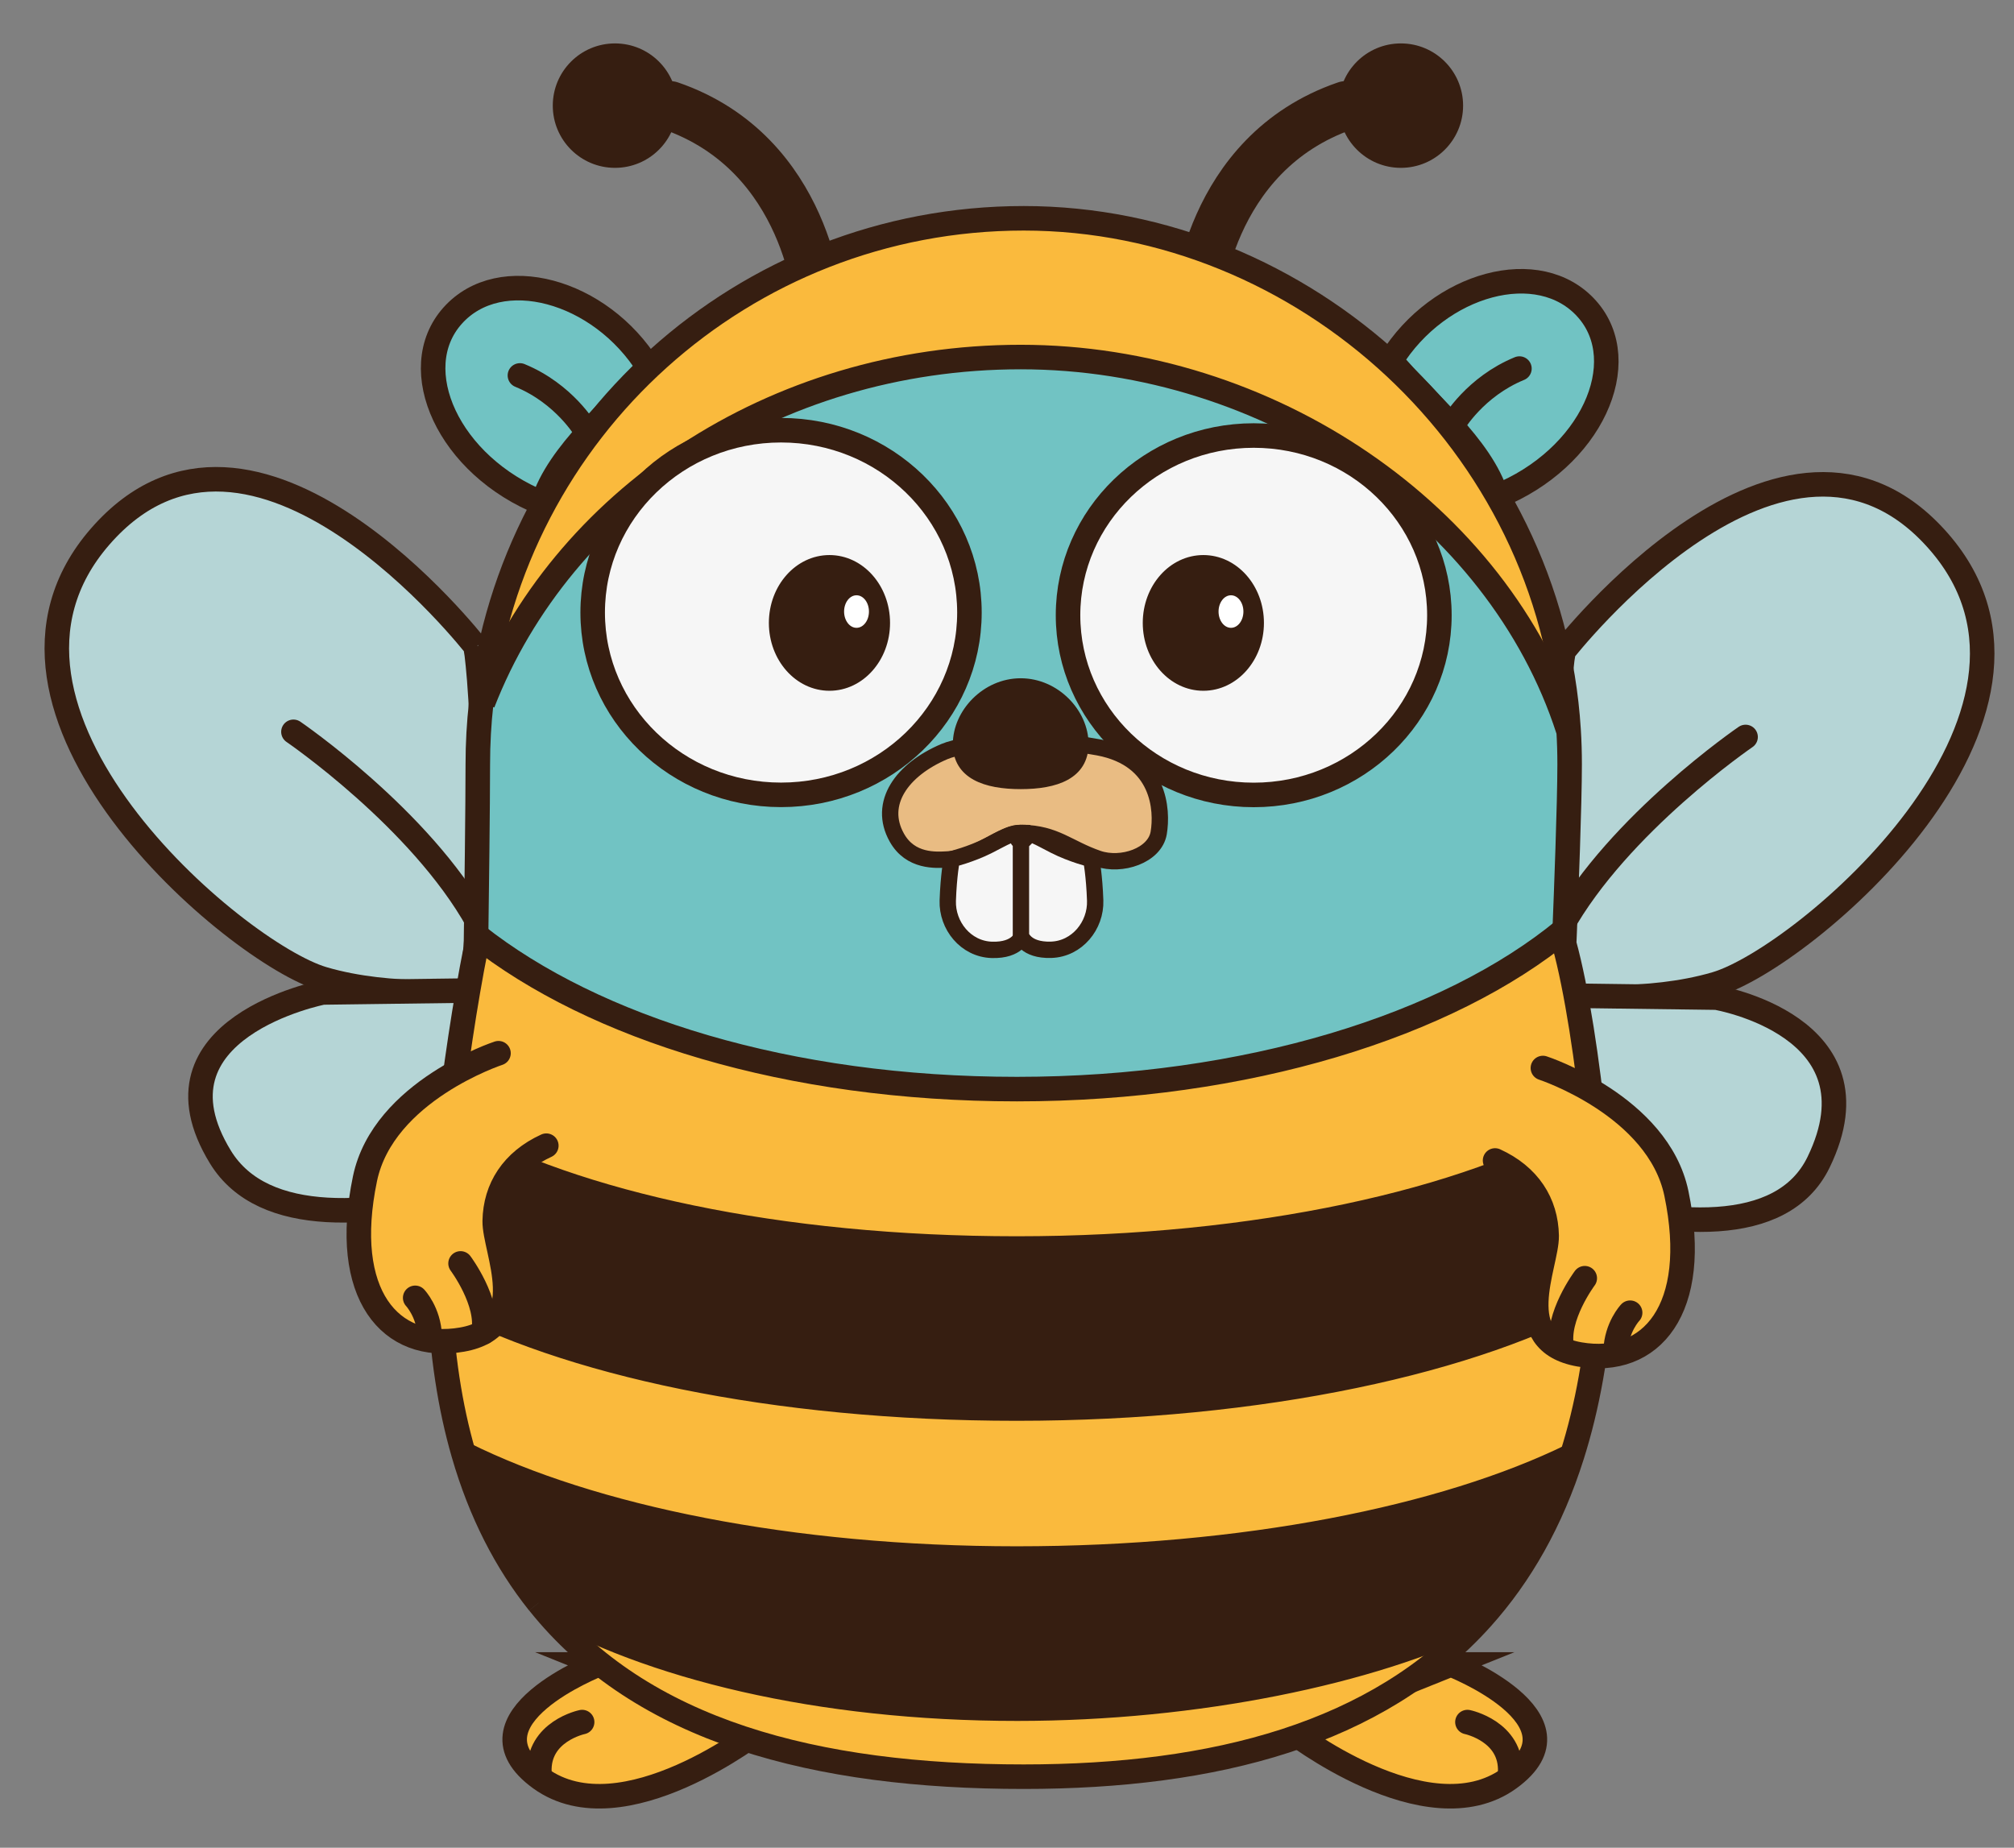 <?xml version="1.0" encoding="UTF-8"?><svg id="Ebene_2" xmlns="http://www.w3.org/2000/svg" viewBox="0 0 246.33 226"><rect x="0" y="0" width="246.33" height="226" fill="#808080" stroke="none"/><defs><style>.cls-1,.cls-2,.cls-3,.cls-4,.cls-5,.cls-6,.cls-7,.cls-8,.cls-9,.cls-10,.cls-11,.cls-12{stroke:#361e11;stroke-miterlimit:10;}.cls-1,.cls-2,.cls-3,.cls-6,.cls-7,.cls-8,.cls-9,.cls-12{stroke-width:3px;}.cls-1,.cls-2,.cls-5{fill:none;}.cls-1,.cls-5,.cls-7,.cls-9,.cls-10{stroke-linecap:round;}.cls-13{fill:#fff;}.cls-3,.cls-14{fill:#71c3c3;}.cls-15,.cls-11{fill:#361e11;}.cls-4{fill:#e9bc83;}.cls-4,.cls-10{stroke-width:2px;}.cls-16,.cls-8,.cls-9{fill:#faba3d;}.cls-5{stroke-width:6px;}.cls-6,.cls-7{fill:#b5d5d6;}.cls-10,.cls-12{fill:#f6f6f6;}</style></defs><path class="cls-8" d="M73.22,203.58s-17.16,6.69-7.12,13.95c10.05,7.26,26.93-6,26.93-6l-19.82-7.95Z"/><path class="cls-9" d="M71.2,210.63s-5.44,1.12-5.23,6.14"/><path class="cls-3" d="M66.38,61.57c-11.54-4.61-16.84-16.43-11.03-22.95,5.81-6.52,18.09-3.17,23.97,6.31-4,4.9-11.07,10.45-12.94,16.64Z"/><path class="cls-3" d="M183.06,60.73c11.54-4.61,16.84-16.43,11.03-22.95-5.81-6.52-18.09-3.17-23.97,6.31,4,4.9,11.07,10.45,12.94,16.64Z"/><path class="cls-6" d="M58.18,79.06s-27.16-34.96-45.92-13.44c-18.54,21.27,16.58,50.98,27.27,54.12,8.43,2.48,18.14,1.4,18.14,1.4,0,0,1.53-13.05,1.44-24.99-.08-11.94-.93-17.09-.93-17.09Z"/><path class="cls-7" d="M35.89,89.51s15.52,10.6,22.55,23.25"/><path class="cls-7" d="M39.52,121.38s-22.24,4.33-12.56,20.14c10.55,17.23,54.98-5.16,54.98-5.16l-24.28-15.21-18.14.24Z"/><path class="cls-6" d="M191.21,79.68s27.16-34.96,45.92-13.44c18.54,21.27-16.58,50.98-27.27,54.12-8.43,2.48-18.14,1.4-18.14,1.4,0,0-1.53-13.05-1.44-24.99.08-11.94.93-17.09.93-17.09Z"/><path class="cls-7" d="M213.5,90.14s-15.52,10.6-22.55,23.25"/><path class="cls-7" d="M209.87,122.01s20.65,3.46,12.56,20.14c-8.93,18.41-54.98-5.16-54.98-5.16l24.28-15.21,18.14.24Z"/><path class="cls-8" d="M177.46,203.58s17.16,6.69,7.12,13.95c-10.05,7.26-26.93-6-26.93-6l19.82-7.95Z"/><path class="cls-9" d="M179.48,210.63s5.44,1.12,5.23,6.14"/><path class="cls-5" d="M100.16,37.48s-1.12-18.7-18.21-24.56"/><circle class="cls-15" cx="75.22" cy="12.92" r="7.61"/><path class="cls-5" d="M146.4,37.48s1.12-18.7,18.21-24.56"/><circle class="cls-15" cx="171.34" cy="12.92" r="7.61"/><path class="cls-15" d="M195.02,138.18c.73,6.98,1.1,13.46.96,17.01-.03.88-.08,1.74-.14,2.59-15.25,8.73-41.58,14.5-71.48,14.5s-55.22-5.55-70.6-14c-.05-1.02-.07-2.06-.08-3.12-.04-4.17.39-10.08,1.09-16.42l.59.05c15.01,8.4,40.32,13.92,69.01,13.92s55.08-5.76,69.95-14.46l.7-.07Z"/><path class="cls-16" d="M195.84,157.78c-.47,7.6-1.69,14.32-3.57,20.25-15.62,7.66-40.22,12.6-67.91,12.6s-52.07-5.04-67.66-12.81c-1.66-5.74-2.67-12.23-2.94-19.54,15.38,8.45,41.26,14,70.6,14s56.23-5.77,71.48-14.5Z"/><path class="cls-14" d="M191.85,89.28c.09,1.39.13,2.79.13,4.2,0,4.85-.43,15.95-.6,20.22h0c-14.24,11.74-38.92,19.51-66.98,19.51s-51.71-7.45-66.08-18.78h-.08c.06-4.2.21-16.09.21-20.95,0-2.54.14-5.05.42-7.51l.2.02c9.59-24.66,35.42-42.32,65.78-42.32s58.46,19.25,66.96,45.61h.05Z"/><path class="cls-16" d="M191.85,89.28h-.05c-8.5-26.36-35.26-45.61-66.96-45.61s-56.19,17.66-65.78,42.32l-.2-.02c3.73-33.35,32.01-59.27,66.35-59.27s64.47,27.66,66.64,62.58Z"/><path class="cls-16" d="M58.31,114.43c14.37,11.33,38.61,18.78,66.08,18.78s52.74-7.77,66.98-19.51h0c-.04,1.08-.07,1.72-.07,1.72,1.54,5.58,2.87,14.51,3.71,22.76l-.7.07c-14.87,8.7-40.65,14.46-69.95,14.46s-54-5.52-69.01-13.92l-.59-.05c.86-7.79,2.13-16.21,3.44-22.8,0,0,0-.56.02-1.51h.08Z"/><path class="cls-15" d="M192.27,178.03c-2.54,8.03-6.3,14.6-11.07,19.91-13.53,6.6-34.81,11.05-56.78,11.05-24.29,0-45.07-5.09-58.53-12.95h-.01c-3.99-5-7.1-11.02-9.18-18.22,15.59,7.77,39.71,12.81,67.66,12.81s52.29-4.94,67.91-12.6Z"/><path class="cls-16" d="M181.2,197.94c-12.7,14.14-32.58,19.37-55.99,19.37-25.4,0-46.74-5.51-59.32-21.27,13.46,7.86,34.24,12.95,58.53,12.95,21.97,0,43.25-4.45,56.78-11.05Z"/><path class="cls-2" d="M65.88,196.04c-3.99-5-7.1-11.02-9.18-18.22-1.66-5.74-2.67-12.23-2.94-19.54-.05-1.02-.07-2.06-.08-3.12-.04-4.17.39-10.08,1.09-16.42.86-7.79,2.13-16.21,3.44-22.8,0,0,0-.56.02-1.51.06-4.2.21-16.09.21-20.95,0-2.54.14-5.05.42-7.51,3.73-33.35,32.01-59.27,66.35-59.27s64.47,27.66,66.64,62.58c.09,1.39.13,2.79.13,4.2,0,4.85-.43,15.95-.6,20.22-.04,1.08-.07,1.72-.07,1.72,1.54,5.58,2.87,14.51,3.71,22.76.73,6.98,1.1,13.46.96,17.01-.03.88-.08,1.74-.14,2.59-.47,7.6-1.69,14.32-3.57,20.25-2.54,8.03-6.3,14.6-11.07,19.91-12.7,14.14-32.58,19.37-55.99,19.37-25.4,0-46.74-5.51-59.32-21.27"/><path class="cls-2" d="M191.37,113.7c-14.24,11.74-38.92,19.51-66.98,19.51s-51.71-7.45-66.08-18.78"/><path class="cls-2" d="M194.32,138.25c-14.87,8.7-40.65,14.46-69.95,14.46s-54-5.52-69.01-13.92"/><path class="cls-2" d="M196.01,157.69c-.06.03-.11.06-.17.09-15.25,8.73-41.58,14.5-71.48,14.5s-55.22-5.55-70.6-14c-.03-.01-.05-.03-.08-.04"/><path class="cls-2" d="M192.73,177.81c-.15.08-.31.15-.46.22-15.62,7.66-40.22,12.6-67.91,12.6s-52.07-5.04-67.66-12.81h0"/><path class="cls-2" d="M181.2,197.94c-13.53,6.6-34.81,11.05-56.78,11.05-24.29,0-45.07-5.09-58.53-12.95h-.01"/><path class="cls-2" d="M59.06,85.99c9.59-24.66,35.42-42.32,65.78-42.32s58.46,19.25,66.96,45.61"/><ellipse class="cls-12" cx="95.53" cy="74.92" rx="23.04" ry="22.3"/><ellipse class="cls-12" cx="153.34" cy="75.25" rx="22.71" ry="21.98"/><ellipse class="cls-11" cx="147.18" cy="76.19" rx="6.91" ry="7.8"/><ellipse class="cls-13" cx="150.56" cy="74.8" rx="1.52" ry="1.99"/><path class="cls-4" d="M125.01,101.88c4.1.06,5.61,1.87,9.28,3.14,2.88.99,6.96-.37,7.43-3.14.47-2.77.16-9.05-7.38-10.47s-16.16-.62-18.84.52c-5.18,2.2-8.16,6.33-5.81,10.52,1.67,2.98,4.78,2.75,6.23,2.67,3.84-.22,6.45-3.28,9.09-3.24Z"/><path class="cls-10" d="M125.01,103.09v11.36s-.5,1.83-3.7,1.73-5.49-2.98-5.39-6.02.48-5.07.48-5.07c0,0,2.37-.59,4.48-1.66s2.85-1.62,4.13-1.54,0,1.2,0,1.2Z"/><path class="cls-10" d="M124.87,103.09v11.35s.5,1.83,3.69,1.73,5.49-2.98,5.39-6.02c-.1-3.03-.48-5.07-.48-5.07,0,0-2.37-.59-4.47-1.66s-2.85-1.62-4.12-1.54,0,1.2,0,1.2Z"/><path class="cls-1" d="M63.59,45.92c5.44,2.23,8.04,6.7,8.04,6.7"/><path class="cls-1" d="M185.84,45.08c-5.44,2.23-8.04,6.7-8.04,6.7"/><path class="cls-11" d="M124.84,96.02c-4.31,0-7.8-1.21-7.8-5.02s3.49-7.54,7.8-7.54,7.8,3.72,7.8,7.54-3.49,5.02-7.8,5.02Z"/><ellipse class="cls-11" cx="101.45" cy="76.19" rx="6.91" ry="7.8"/><ellipse class="cls-13" cx="104.76" cy="74.8" rx="1.52" ry="1.99"/><path class="cls-9" d="M60.97,128.82s-14.09,4.61-16.33,15.35c-2.94,14.14,3.07,21.21,11.86,19.68s3.95-10.91,4.01-14.51c.07-4.01,2.2-7.33,6.31-9.21"/><path class="cls-9" d="M56.33,154.53s3.53,4.72,2.81,8.43"/><path class="cls-9" d="M50.78,158.74s1.67,1.75,1.78,4.68"/><path class="cls-9" d="M188.71,130.63s14.09,4.61,16.33,15.35c2.94,14.14-3.07,21.21-11.86,19.68-8.79-1.54-3.95-10.91-4.01-14.51-.07-4.01-2.2-7.33-6.31-9.21"/><path class="cls-9" d="M193.83,156.34s-3.53,4.72-2.81,8.43"/><path class="cls-9" d="M199.38,160.56s-1.67,1.75-1.78,4.68"/></svg>